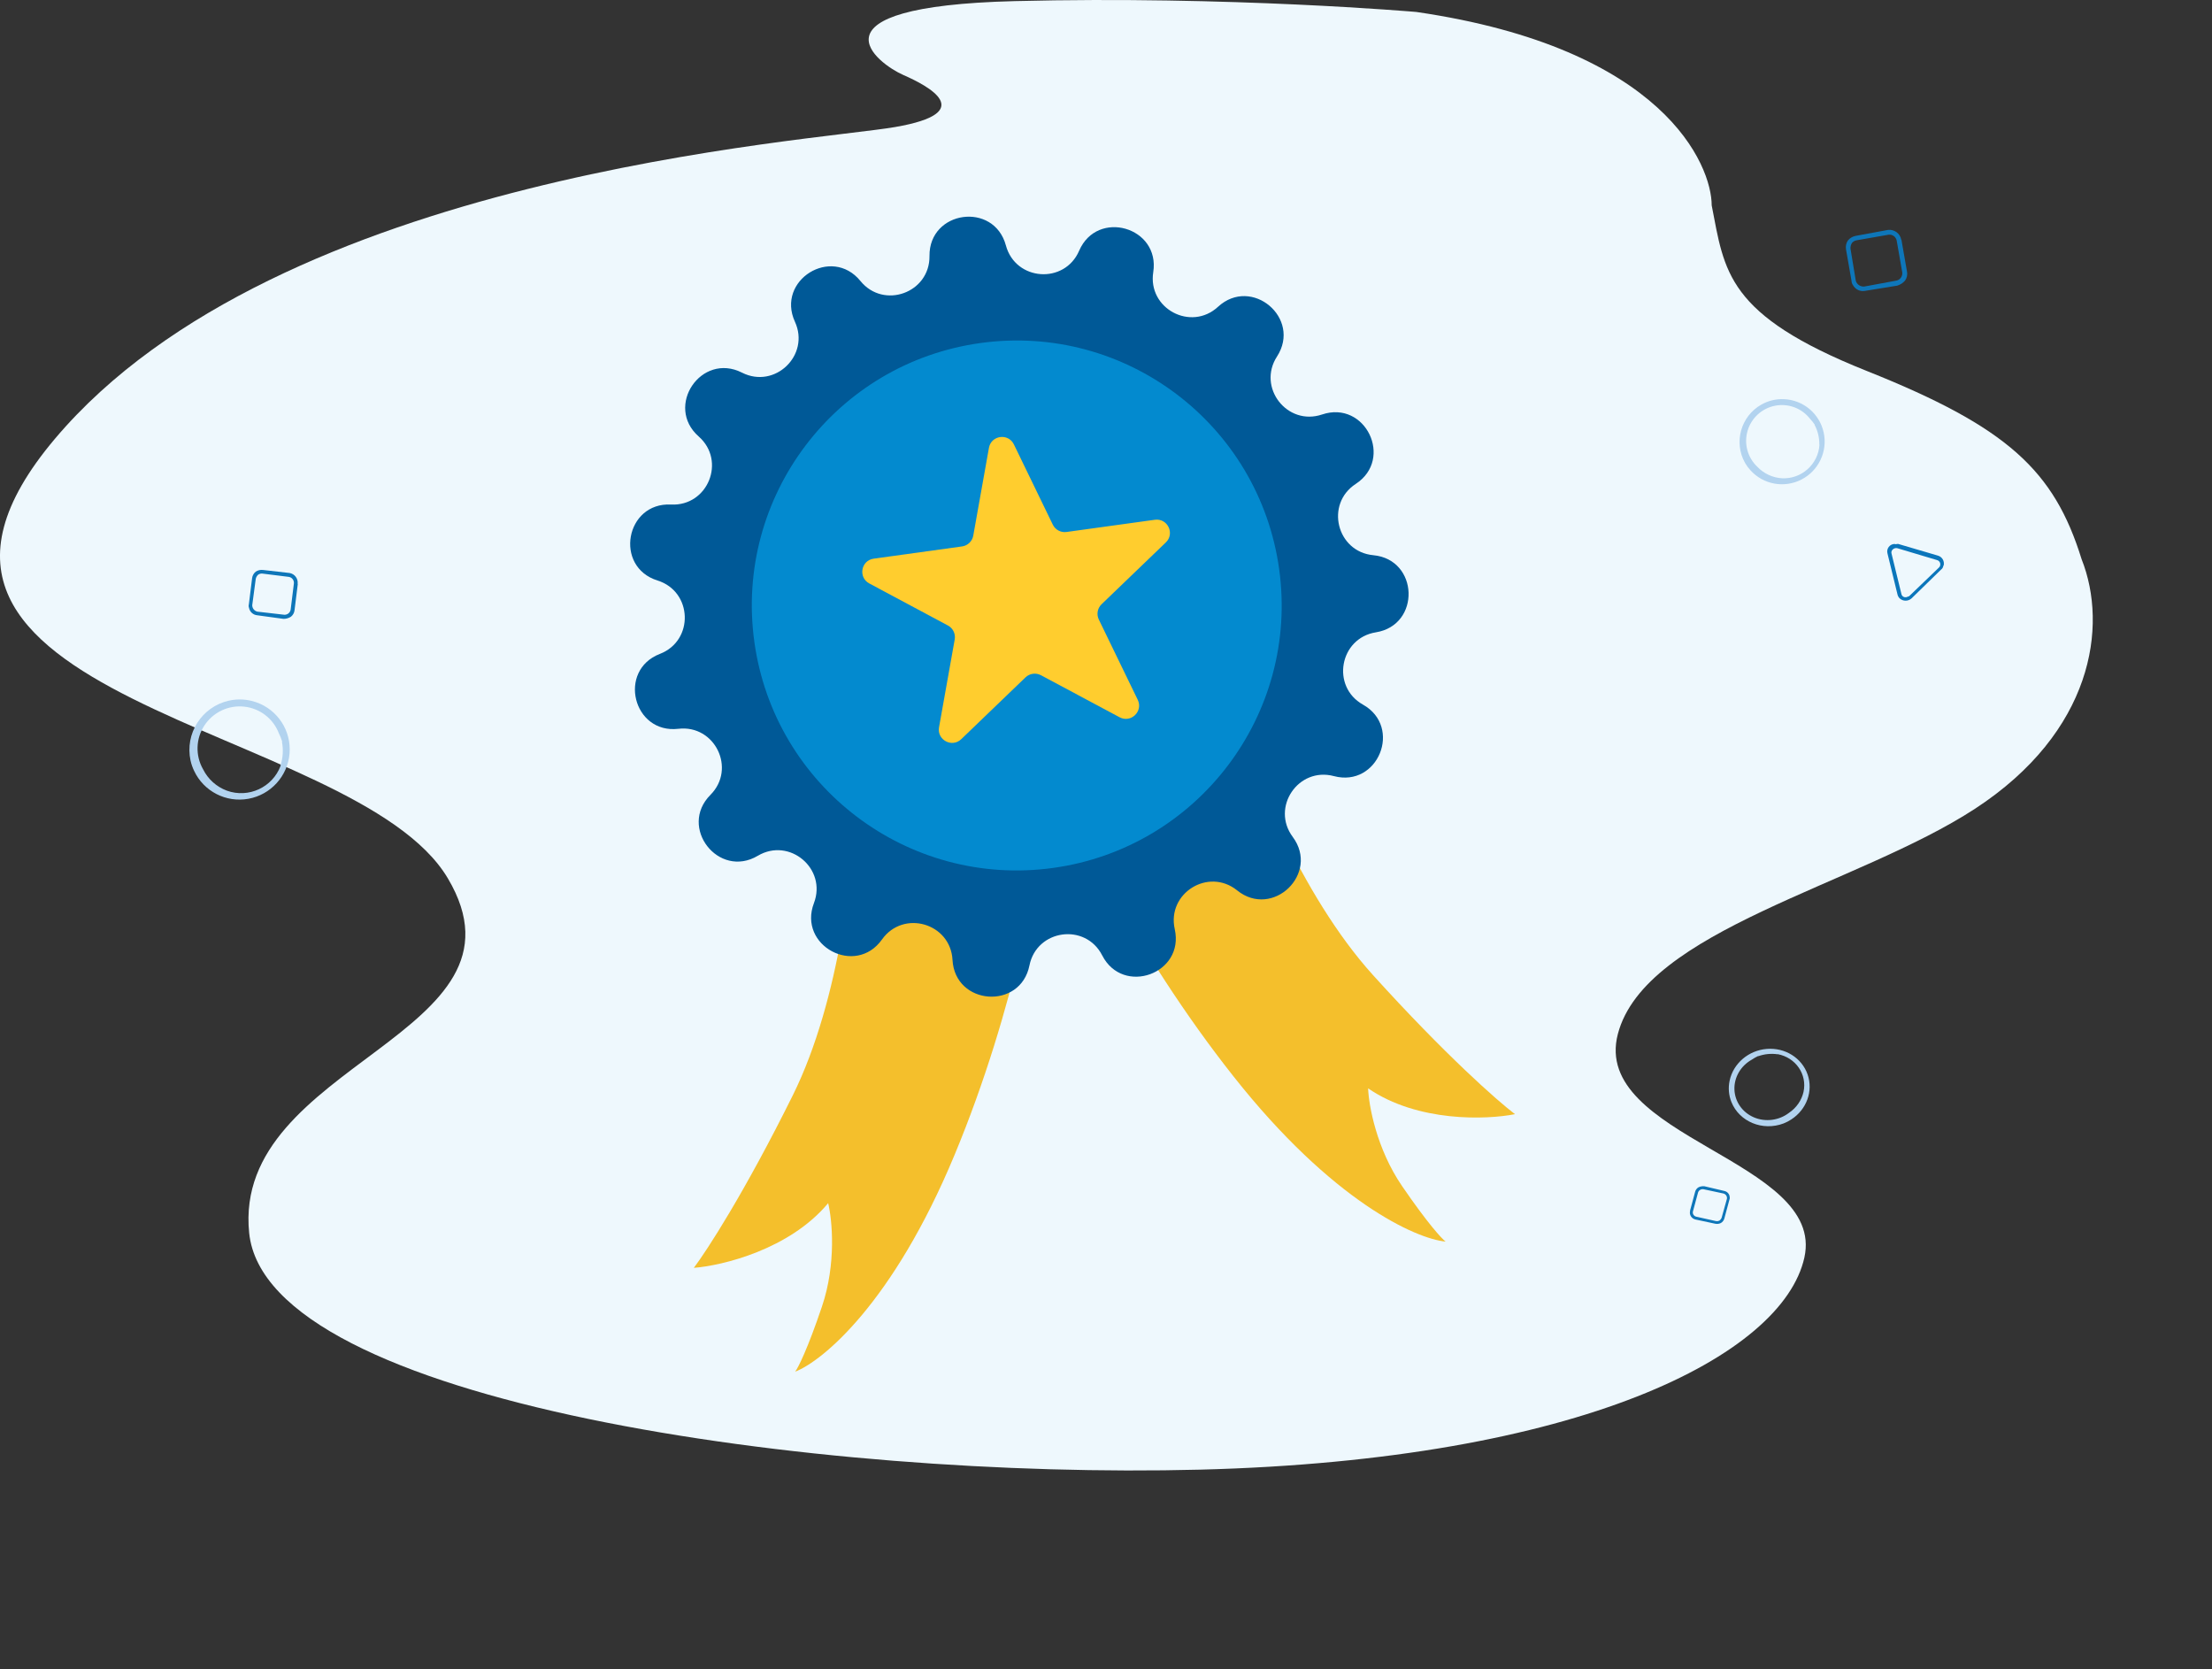 <svg width="167" height="126" viewBox="0 0 167 126" fill="none" xmlns="http://www.w3.org/2000/svg">
<rect x="0" y="0" width="167" height="126" fill="#333333" stroke="none"/>
<path d="M157.154 42.207C155.074 35.5 151.55 32.234 140.932 28C130.314 23.766 130.204 20.5 129.228 15.5C129.228 12.5 125.679 3.635 106.93 0.903C106.93 0.903 92.815 -0.326 76.608 0.084C60.401 0.493 66.314 4.837 68.189 5.656C70.064 6.476 73.922 8.497 67.576 9.59C61.231 10.683 21.03 13.141 4.156 33.11C-12.718 53.079 26.78 54.445 33.811 66.301C40.842 78.156 17.496 80.205 18.812 93.072C20.128 105.938 61.844 111.675 90.597 110.937C119.351 110.2 134.584 102.305 136.225 94.929C137.865 87.553 120.09 85.887 122.145 78.047C124.2 70.207 140.209 66.847 149.096 61.056C157.984 55.264 159.173 47.288 157.154 42.207Z" fill="#EEF8FD"/>
<path fill-rule="evenodd" clip-rule="evenodd" d="M19.043 45.685C19.044 45.919 19.207 46.121 19.436 46.171L21.444 46.402C21.682 46.425 21.898 46.262 21.942 46.027L22.188 44.042C22.212 43.805 22.049 43.589 21.814 43.547L19.797 43.296C19.689 43.289 19.583 43.317 19.493 43.377C19.401 43.46 19.337 43.57 19.309 43.691L19.043 45.685ZM18.799 45.882C18.766 45.798 18.762 45.706 18.788 45.619L19.034 43.634C19.06 43.445 19.157 43.273 19.306 43.153C19.468 43.046 19.662 42.999 19.854 43.023L21.862 43.253C22.25 43.32 22.518 43.678 22.472 44.07L22.482 44.089L22.235 46.074C22.212 46.264 22.114 46.437 21.963 46.555C21.797 46.66 21.603 46.716 21.406 46.715L19.427 46.445C19.115 46.419 18.858 46.19 18.799 45.882Z" fill="#0E76B9"/>
<path fill-rule="evenodd" clip-rule="evenodd" d="M21.306 55.989C21.241 55.769 21.156 55.556 21.053 55.351C20.627 54.241 19.614 53.464 18.429 53.34C17.244 53.215 16.087 53.764 15.433 54.761C14.78 55.757 14.74 57.034 15.33 58.066C15.701 58.813 16.344 59.392 17.127 59.683C18.761 60.273 20.57 59.439 21.183 57.813L21.174 57.795C21.363 57.215 21.402 56.596 21.287 55.998L21.306 55.989ZM14.386 57.413C13.942 55.372 15.232 53.352 17.275 52.89C17.965 52.734 18.685 52.777 19.351 53.013C20.97 53.581 22.001 55.167 21.86 56.877C21.72 58.586 20.444 59.99 18.753 60.297C17.062 60.603 15.379 59.736 14.653 58.183C14.535 57.938 14.445 57.679 14.386 57.413Z" fill="#B2D3EF"/>
<path fill-rule="evenodd" clip-rule="evenodd" d="M132.739 79.713C132.571 79.791 132.41 79.882 132.258 79.987C131.419 80.454 130.912 81.325 130.945 82.244C130.979 83.163 131.547 83.974 132.417 84.344C133.287 84.714 134.312 84.581 135.07 83.999C135.626 83.621 136.016 83.058 136.161 82.423C136.449 81.103 135.579 79.832 134.211 79.573L134.198 79.582C133.713 79.512 133.214 79.561 132.749 79.726L132.739 79.713ZM134.655 84.803C133.074 85.402 131.314 84.678 130.715 83.181C130.513 82.675 130.467 82.121 130.58 81.583C130.853 80.277 132.005 79.289 133.387 79.177C134.769 79.065 136.034 79.857 136.469 81.106C136.904 82.355 136.399 83.749 135.24 84.5C135.057 84.622 134.861 84.723 134.655 84.803Z" fill="#B2D3EF"/>
<path fill-rule="evenodd" clip-rule="evenodd" d="M143.914 45.083L144.137 45.002L146.366 42.859C146.465 42.779 146.51 42.65 146.481 42.525C146.452 42.401 146.356 42.304 146.232 42.275L143.237 41.38C143.113 41.353 142.984 41.39 142.894 41.478C142.802 41.562 142.77 41.694 142.812 41.811L143.556 44.858C143.586 44.968 143.675 45.053 143.786 45.078L143.914 45.083ZM143.079 41.082L143.296 41.055L146.313 41.942C146.637 42.036 146.826 42.374 146.738 42.7L146.715 42.708C146.703 42.825 146.64 42.931 146.542 42.998L144.322 45.164C144.066 45.403 143.669 45.402 143.413 45.162C143.328 45.074 143.27 44.963 143.248 44.842L142.504 41.795C142.45 41.618 142.485 41.427 142.598 41.281C142.71 41.135 142.887 41.052 143.071 41.06L143.079 41.082Z" fill="#0B76BB"/>
<path fill-rule="evenodd" clip-rule="evenodd" d="M140.109 21.203C140.194 21.475 140.457 21.652 140.742 21.63L143.169 21.183C143.455 21.125 143.649 20.857 143.616 20.568L143.196 18.162C143.139 17.876 142.872 17.682 142.583 17.716L140.137 18.144C140.009 18.173 139.895 18.244 139.812 18.346C139.734 18.476 139.698 18.627 139.708 18.778L140.109 21.203ZM139.894 21.52C139.826 21.433 139.789 21.326 139.787 21.215L139.367 18.81C139.33 18.58 139.382 18.344 139.514 18.151C139.664 17.968 139.874 17.845 140.107 17.803L142.534 17.357C143.011 17.296 143.452 17.619 143.538 18.092L143.556 18.112L143.976 20.518C144.017 20.747 143.964 20.984 143.83 21.176C143.673 21.359 143.467 21.492 143.236 21.562L140.829 21.952C140.455 22.034 140.073 21.857 139.894 21.52Z" fill="#0E76B9"/>
<path fill-rule="evenodd" clip-rule="evenodd" d="M130.381 90.482C130.404 90.31 130.299 90.15 130.13 90.095L128.619 89.772C128.44 89.737 128.258 89.84 128.201 90.008L127.812 91.446C127.77 91.618 127.873 91.789 128.048 91.838L129.564 92.177C129.645 92.19 129.73 92.178 129.804 92.141C129.883 92.087 129.943 92.011 129.977 91.925L130.381 90.482ZM130.587 90.356C130.604 90.42 130.597 90.489 130.569 90.55L130.181 91.988C130.142 92.124 130.05 92.243 129.924 92.319C129.79 92.386 129.637 92.405 129.493 92.373L127.982 92.05C127.692 91.971 127.524 91.687 127.598 91.404L127.593 91.389L127.981 89.951C128.018 89.814 128.11 89.695 128.238 89.62C128.376 89.555 128.529 89.529 128.679 89.545L130.164 89.895C130.4 89.938 130.573 90.126 130.587 90.356Z" fill="#0E76B9"/>
<path fill-rule="evenodd" clip-rule="evenodd" d="M137.012 32.063C136.904 31.901 136.783 31.749 136.648 31.608C136.027 30.812 135.011 30.433 134.017 30.625C133.023 30.818 132.22 31.551 131.936 32.523C131.653 33.495 131.937 34.542 132.673 35.234C133.16 35.749 133.825 36.059 134.534 36.102C136.008 36.175 137.27 35.049 137.365 33.576L137.353 33.564C137.363 33.045 137.241 32.533 136.999 32.075L137.012 32.063ZM131.743 34.938C130.876 33.39 131.423 31.429 132.968 30.546C133.49 30.248 134.085 30.104 134.685 30.131C136.142 30.191 137.372 31.224 137.683 32.647C137.993 34.071 137.305 35.528 136.007 36.197C134.709 36.866 133.126 36.578 132.152 35.497C131.995 35.327 131.858 35.139 131.743 34.938Z" fill="#B2D3EF"/>
<path d="M59.853 82.682C63.479 75.374 64.495 65.023 64.549 60.762C70.195 56.887 76.463 59.372 78.891 61.099C78.549 65.142 76.705 76.02 72.066 87.181C67.428 98.342 62.112 102.738 60.033 103.541C60.251 103.253 60.961 101.866 62.057 98.62C63.154 95.375 62.826 92.069 62.524 90.821C59.608 94.318 54.547 95.534 52.382 95.704C53.362 94.409 56.228 89.99 59.853 82.682Z" fill="#F4BF2C"/>
<path d="M103.651 73.597C98.178 67.547 94.392 57.861 93.183 53.774C86.697 51.577 81.339 55.669 79.471 57.99C80.897 61.789 85.625 71.758 93.118 81.242C100.611 90.725 106.921 93.513 109.139 93.722C108.851 93.504 107.792 92.362 105.855 89.535C103.919 86.709 103.338 83.438 103.289 82.155C107.045 84.73 112.246 84.526 114.377 84.103C113.082 83.122 109.124 79.647 103.651 73.597Z" fill="#F4BF2C"/>
<path d="M70.174 19.327C70.135 15.878 75.045 15.199 75.943 18.529C76.668 21.213 80.371 21.481 81.472 18.928C82.84 15.762 87.601 17.139 87.067 20.546C86.637 23.293 89.911 25.043 91.956 23.159C94.493 20.823 98.283 24.017 96.409 26.913C94.899 29.247 97.178 32.177 99.813 31.288C103.081 30.186 105.243 34.645 102.354 36.529C100.025 38.047 100.915 41.651 103.683 41.91C107.117 42.232 107.279 47.186 103.874 47.731C101.129 48.171 100.476 51.826 102.899 53.188C105.905 54.879 104.038 59.471 100.705 58.584C98.019 57.869 95.936 60.942 97.596 63.172C99.654 65.94 96.081 69.375 93.397 67.209C91.234 65.463 88.081 67.424 88.69 70.136C89.445 73.501 84.783 75.186 83.212 72.116C81.946 69.641 78.268 70.15 77.721 72.875C77.042 76.257 72.099 75.9 71.912 72.456C71.762 69.68 68.195 68.649 66.587 70.917C64.591 73.73 60.22 71.393 61.45 68.171C62.442 65.574 59.604 63.181 57.212 64.598C54.245 66.357 51.202 62.444 53.636 60.001C55.599 58.032 53.979 54.691 51.217 55.013C47.792 55.413 46.603 50.601 49.821 49.359C52.415 48.358 52.293 44.648 49.64 43.819C46.348 42.79 47.219 37.911 50.664 38.085C53.44 38.226 54.838 34.787 52.752 32.95C50.163 30.672 52.943 26.569 56.019 28.129C58.498 29.387 61.175 26.814 60.015 24.287C58.577 21.152 62.786 18.535 64.961 21.212C66.714 23.369 70.206 22.107 70.174 19.327Z" fill="#005997"/>
<circle cx="76.762" cy="45.705" r="20" transform="rotate(-7.874 76.762 45.705)" fill="#038ACF"/>
<path d="M74.662 33.807C74.832 32.853 76.124 32.675 76.546 33.547L79.483 39.602C79.672 39.992 80.091 40.216 80.52 40.157L87.187 39.235C88.147 39.102 88.716 40.275 88.017 40.946L83.165 45.611C82.853 45.911 82.77 46.378 82.959 46.768L85.896 52.824C86.319 53.696 85.379 54.599 84.525 54.142L78.589 50.969C78.207 50.765 77.737 50.83 77.424 51.13L72.573 55.795C71.874 56.467 70.725 55.852 70.895 54.899L72.078 48.273C72.155 47.846 71.948 47.419 71.565 47.215L65.63 44.042C64.775 43.586 65.004 42.302 65.964 42.17L72.631 41.248C73.06 41.188 73.403 40.859 73.479 40.433L74.662 33.807Z" fill="#FFCD2E"/>
</svg>
